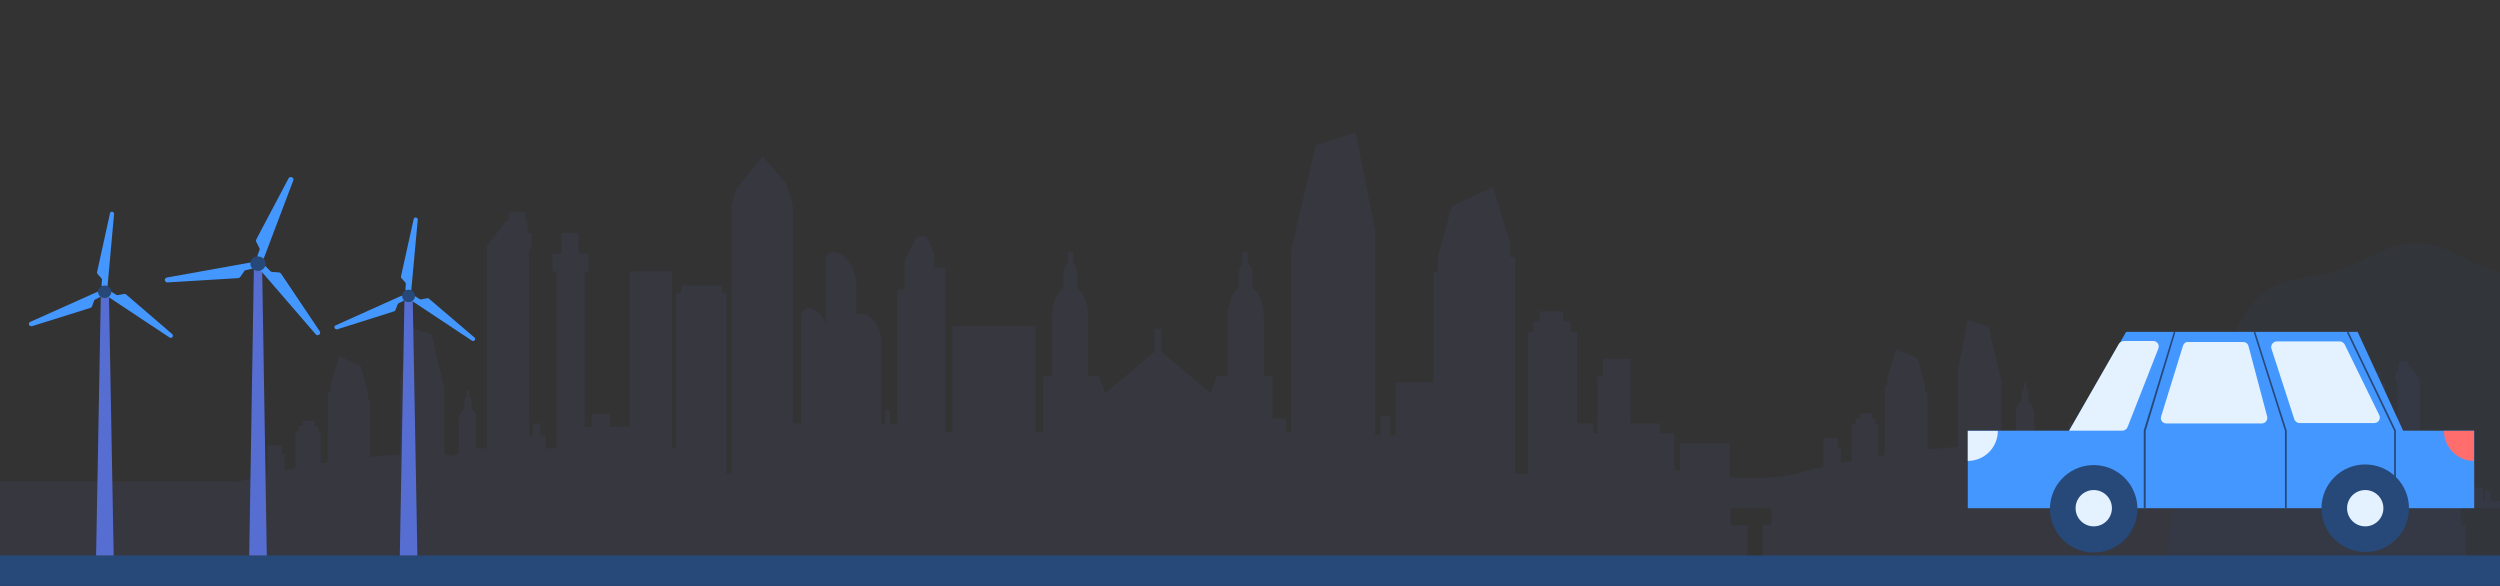 <?xml version="1.0" encoding="utf-8"?>
<!-- Generator: Adobe Illustrator 24.0.0, SVG Export Plug-In . SVG Version: 6.00 Build 0)  -->
<svg version="1.1" id="Layer_1" xmlns="http://www.w3.org/2000/svg" xmlns:xlink="http://www.w3.org/1999/xlink" x="0px" y="0px"
	 viewBox="0 0 1280 300" style="enable-background:new 0 0 1280 300;" xml:space="preserve">
<rect x="0" y="0" width="1280" height="300" fill="#333333" stroke="none"/>
<style type="text/css">
	.st0{opacity:8.000000e-02;clip-path:url(#SVGID_2_);fill:#5870C9;enable-background:new    ;}
	.st1{opacity:0.1;clip-path:url(#SVGID_4_);}
	.st2{fill:#26497A;}
	.st3{clip-path:url(#SVGID_6_);fill:#26497A;}
	.st4{fill:#4497FF;}
	.st5{fill:#E4F2FF;}
	.st6{fill:#FF6D6D;}
	.st7{fill:#566ED1;}
</style>
<g>
	<defs>
		<rect id="SVGID_1_" width="1280" height="300"/>
	</defs>
	<clipPath id="SVGID_2_">
		<use xlink:href="#SVGID_1_"  style="overflow:visible;"/>
	</clipPath>
	<path class="st0" d="M1275,256.5v-5.1h-2.6v5.1h-1.2v-6.9H1261v3.2h-1.2v-3.2h-2.7v3.2h-1.2v-15.6h-5.8v8.6h-3.6v2.3h-7.6v-53.9
		l0,0l-5.3-6.9v3.3l0,0v-3.2h-0.6v-2.3h-4.5v2.3h-0.6v3.2h-0.6h-0.6v4.4h0.6v26.4c-1.9-1.3-4.4-2.3-7.3-3.3V201h1.1v-4.8h-1.1h-1.3
		v-5.5h-4.7v5.5h-1.6h-1v4.8h1v15.3c-3.8-0.8-7.8-1.4-11.9-2V201h-11.3v11.8c-0.4-0.1-0.8-0.1-1.1-0.1v-5.9h-1.4v-1.9h-10.8v1.9
		h-1.2v4.1c-0.4-0.1-0.8-0.1-1.2-0.1v-27.2h0.1l-1.4-4.6l-7-8.6l-6.3,7.3l-1.8,5.8l0,0v27.2c-1.2,0.1-2.5,0.2-3.7,0.3
		c-0.5-0.1-1,0-1.6,0.1c-1.2,0.1-2.3,0.2-3.5,0.4V198c0-0.1,0-0.1,0-0.1v-0.1v-0.4l0,0c-0.4-2.1-3.3-2-5.2-0.1c-2,2.1-2.8,4.8-2.9,7
		c0,0.1,0,0.1,0,0.1l0,0v8.1c-0.1,0-0.2,0-0.2,0c-0.9-0.6-2.3-0.4-3.4,0.5c-2.4,0.4-4.7,0.8-7.2,1.2v-8.5h-2v-4.1l0,0v-3.8l-3.3-6.2
		h-2.4l-2.1,4.2v4.2h-3v16.6c-0.6,0.1-1.3,0.3-1.9,0.4v-1.4h-22.2v6.2c-1.5,0.3-2.9,0.6-4.3,1v-9.5c0-0.1,0-0.2,0-0.2
		c0-3.5-1.2-6.4-3-7.7v-3.5c0-1.4-0.5-2.6-1.2-3v-3h-1.5v3.2c-0.6,0.5-1,1.6-1,2.9v3.5c-1.7,1.3-2.9,4.2-2.9,7.6v0.1l0,0V225
		c-4.1,0.9-8.1,1.7-11.8,2.5l-5.8-4.9v-6.1l0,0h-1.8l0,0v6.1l-9.3,7.8c-1.7,0.2-3.3,0.4-4.8,0.5l-0.7-1.9h-2.8v-15.8l0,0v-0.1
		c0-3.4-1.2-6.4-2.9-7.6V202c0-1.2-0.4-2.3-1-2.9v-3.2h-1.5v3c-0.7,0.4-1.2,1.6-1.2,3v3.5c-1.8,1.2-3,4.2-3,7.7c0,0.1,0,0.1,0,0.2
		V229h-2.4v0.6c-1.6-0.2-3.2-0.4-4.9-0.5v-33.8l0,0l-6.5-28l-10.7-3.4l-5.2,26.3l0,0v5.1v4.8v28.8c-5,0.2-10.2,0.7-15.5,1.2v-28.8
		l-1.2-0.4v-3.6l0,0l-3.7-13.7l-11-5.1l0,0l0,0l0,0v0.1l-4.6,14.8h7.2l0,0l0,0h-7.2v3.8H965v35.7c-1.2,0.2-2.3,0.4-3.5,0.6v-16.3
		h-1.3v-2.9h-1.7v-2.7h-6.4v2.7h-2v2.9H948v18.7c-1.8,0.4-3.7,0.7-5.5,1.1v-8H941v-4.8h-7.4v4.8v9.9c-4.2,1-8.1,2-11.7,3
		c-10.6,2.9-23.3,3.4-36.2,2.5V227h-25.5v14.2c-1-0.2-2-0.4-3-0.6v-18.7H850v-5.1h-15.2v-24.1v-9.1h-14.1v9.1h-2.8v29.2h-2.1v-5.1
		h-8.3V170h-3.2v-5.5h-3.9v-5.1h-12.2v5.1H785v5.5h-2.6v72.7h-6.6V131.6h-2.6v-7.3h-13.9l0,0l0,0h13.9l-8.7-28.4v-0.1h-0.1l0,0l0,0
		l-21.1,9.7l-7.2,26.2l0,0v7l-2.2,0.7v56.4h-19.5v27h-2.8v-9.9h-4.7v9.9h-2.8V221v-84v-9v-9.8l0,0l-10-50.4l-20.5,6.6L661.1,128l0,0
		v93.1h-2.6v-6.9h-6.9v-21.6h-4.5v-30.1c0-0.1,0-0.2,0-0.3c0-6.7-2.4-12.4-5.8-14.8v-6.7c0-2.6-1-4.9-2.4-5.8v-5.8h-2.8v6.1
		c-1.2,1-2,3.1-2,5.5v6.7c-3.3,2.5-5.6,8.1-5.6,14.7c0,0.1,0,0.1,0,0.1l0,0v30.3h-5.4l-3.3,8.7l-25.1-21v-11.7h-0.1h-3.5H591v11.7
		l-25.1,21l-3.3-8.7h-5.4v-30.3l0,0c0-0.1,0-0.1,0-0.1c0-6.6-2.3-12.2-5.6-14.7v-6.7c0-2.4-0.8-4.5-2-5.5v-6.1h-2.8v5.8
		c-1.4,0.9-2.4,3.1-2.4,5.8v6.7c-3.4,2.4-5.8,8.1-5.8,14.8c0,0.1,0,0.3,0,0.5v30h-4.5v28.6h-3.8V167h-42.6v54.1H484v-84h-5.8v-8
		l-4-8.1h-4.7l-6.3,11.9v7.4v0.1v7.8h-3.9v68.7h-3.6V210h-2.6v6.9h-1.7v-41.3l0,0c0-4-1.3-9-4.9-12.6c-2.5-2.5-6-3.1-8-1.5v-15.9
		h-0.1c0-0.1,0-0.2,0-0.3c-0.1-4.2-1.6-9.4-5.5-13.4c-3.6-3.7-9.2-3.9-10,0.2h0.1v0.8c0,0.1,0,0.2,0,0.2c0,0.1,0,0.2,0,0.3V166
		c-0.8-2.1-2-4-3.6-5.7c-3.5-3.6-9.3-3.2-9.4,1.8c0,1.3,0,2.4,0.2,3.5h-0.1v51.1H406V105.3l0,0l-3.4-11.2L390.5,80l-13.4,16.5
		l-2.8,8.8h0.2v137.3h-2.4v-92.8h-2.4v-3.6h-20.8v3.6h-2.8V251l0,0v-21.5H344v-90.6h-21.7v79.6h-9.9V212H303v6.6h-3.6V139h1.9v-9.1
		h-1.9h-3v-10.6h-9v10.6H285h-2.1v9.1h2.1v90.6h-5.6V223h-2.8v-6.2h-3.9v6.2H271v-95.3h1.1v-8.4H271h-1V113h-1v-4.4h-8.6v4.4h-1.1
		v6.2l0,0v-6.3l-10.1,13.3h0.1v103.3h-5.5v-16.7c-0.5-1.6-1.3-2.8-2.3-3.5v-3.5c0-1.2-0.4-2.3-1-2.9v-3.2H239v3
		c-0.7,0.4-1.2,1.6-1.2,3v3.5c-1.8,1.2-3,4.2-3,7.7c0,0.1,0,0.1,0,0.2v15.7h-2.4v0.6c-1.6-0.2-3.2-0.4-4.9-0.5v-33.8l0,0l-6.5-28
		l-10.7-3.4L205,194l0,0v5.1v4.8v28.8c-5,0.2-10.2,0.7-15.5,1.2v-28.8l-1.1-0.4v-3.6l0,0l-3.7-13.7l-11-5.1l0,0l0,0l0,0v0.1
		l-4.6,14.8h7.2l0,0l0,0h-7.2v3.8h-1.3v35.7c-1.2,0.2-2.3,0.4-3.5,0.6V221H163v-2.9h-1.7v-2.7h-6.4v2.7h-2v2.9h-1.7v18.7
		c-1.9,0.4-3.7,0.7-5.5,1.1v-8h-1.4V228h-7.4v4.8v9.9c-4.1,1-8.1,2-11.7,3c-1.6,0.4-3.2,0.8-4.8,1.1v-0.3H-2.3
		c-0.4,0.1-0.8,0.2-1.3,0.2v41.9h123.4v0.2h123.6V300h651.3v-31h-8.6v-9.1l20.8,0.4v8.4h-4.5v16.2h4.5h353h2.5v-16.2h-2.5V260h12.5
		h2.6h8.6v-3.4h-8.6V256.5z"/>
</g>
<g>
	<defs>
		<rect id="SVGID_3_" width="1280" height="300"/>
	</defs>
	<clipPath id="SVGID_4_">
		<use xlink:href="#SVGID_3_"  style="overflow:visible;"/>
	</clipPath>
	<g class="st1">
		<path class="st2" d="M1361.3,256.3c0-13.8,5-28.2,1-40.7c-4.2-12.9-16.9-21.6-24.7-32.4c-7.9-10.9-12.3-25.6-23.2-33.5
			c-10.8-7.8-26.1-7.5-39-11.7c-12.5-4.1-24.6-13.5-38.5-13.5s-26,9.4-38.5,13.5c-12.9,4.2-28.2,3.9-39,11.7
			c-10.9,7.9-15.3,22.6-23.2,33.5c-7.8,10.7-20.5,19.5-24.7,32.4c-4.1,12.5,1,26.9,1,40.7c0,13.8-5,28.2-1,40.7
			c4.2,12.9,16.9,21.6,24.7,32.4c7.9,10.9,12.3,25.6,23.2,33.5c10.8,7.8,26.1,7.5,39,11.7c12.5,4.1,24.6,13.5,38.5,13.5
			s26-9.4,38.5-13.5c12.9-4.2,28.2-3.9,39-11.7c10.9-7.9,15.3-22.6,23.2-33.5c7.8-10.7,20.5-19.5,24.7-32.4
			C1366.3,284.5,1361.3,270.1,1361.3,256.3z"/>
	</g>
</g>
<g>
	<defs>
		<rect id="SVGID_5_" width="1280" height="300"/>
	</defs>
	<clipPath id="SVGID_6_">
		<use xlink:href="#SVGID_5_"  style="overflow:visible;"/>
	</clipPath>
	<rect y="284.4" class="st3" width="1280" height="15.6"/>
</g>
<g>
	<g>
		<polygon class="st4" points="1230.4,220.5 1207.1,169.9 1088.6,169.9 1059.4,220.5 1007.5,220.5 1007.5,260.2 1266.8,260.2 
			1266.8,220.5 		"/>
		<path class="st5" d="M1007.5,236L1007.5,236c8.5,0,15.4-6.9,15.4-15.4l0,0h-15.4V236z"/>
		<path class="st5" d="M1084.9,176l-25.5,44.5h27.3c1.1,0,2.1-0.7,2.6-1.8l15.8-40.3c0.7-1.8-0.6-3.8-2.6-3.8h-15.1
			C1086.3,174.7,1085.5,175.2,1084.9,176z"/>
		<path class="st5" d="M1117.7,177l-11.2,36.2c-0.6,1.8,0.7,3.6,2.7,3.6h48.9c1.8,0,3.1-1.8,2.7-3.5l-9.6-36.2c-0.3-1.2-1.4-2-2.7-2
			h-28.1C1119.2,174.9,1118.1,175.8,1117.7,177z"/>
		<path class="st5" d="M1163,178.6l11.7,36.1c0.4,1.1,1.5,1.9,2.6,1.9h38.4c2,0,3.4-2.1,2.5-4l-17.7-36.2c-0.5-0.9-1.5-1.6-2.5-1.6
			h-32.3C1163.7,174.9,1162.4,176.8,1163,178.6z"/>
		<g>
			<polygon class="st2" points="1170.8,260.2 1169.9,260.2 1169.9,220.6 1153.9,170.1 1154.7,169.9 1170.8,220.5 			"/>
		</g>
		
			<ellipse transform="matrix(0.329 -0.944 0.944 0.329 473.717 1186.998)" class="st2" cx="1072.1" cy="260.1" rx="22.4" ry="22.4"/>
		<circle class="st5" cx="1072" cy="260.2" r="9.3"/>
		<g>
			<polygon class="st2" points="1098.6,260.2 1097.6,260.2 1097.6,220.4 1113,169.9 1113.8,170.1 1098.6,220.6 			"/>
		</g>
		<g>
			<polygon class="st2" points="1226.7,247.3 1225.8,247.3 1225.8,220.6 1201.6,170.2 1202.4,169.8 1226.7,220.4 			"/>
		</g>
		<circle class="st2" cx="1211" cy="260.2" r="22.4"/>
		<circle class="st5" cx="1211" cy="260.2" r="9.3"/>
		<path class="st6" d="M1266.7,236L1266.7,236v-15.4h-15.4l0,0C1251.3,229.1,1258.3,236,1266.7,236z"/>
	</g>
</g>
<g>
	<g>
		<path class="st7" d="M58.2,284.4l-2.4-132.1c0-1.1-0.9-2-2.1-2l0,0c-1.2,0-2.1,0.9-2.1,2l-2.4,132.1H58.2z"/>
		<path class="st7" d="M213.7,284.4l-2.4-132.1c0-1.1-0.9-2-2.1-2l0,0c-1.2,0-2.1,0.9-2.1,2l-2.4,132.1H213.7z"/>
		<path class="st7" d="M136.6,284.4L134.2,136c0-1.1-0.9-2-2.1-2l0,0c-1.2,0-2.1,0.9-2.1,2l-2.4,148.4H136.6z"/>
		<path class="st4" d="M58.2,108.9L58.2,108.9c0.2,0.2,0.2,0.5,0.2,0.7l-3.3,36.5c-0.1,0.6-0.6,1-1.2,1h-0.7c-0.7,0-1.2-0.5-1.2-1.2
			l0.2-2.6c0-0.2-0.1-0.6-0.2-0.7l-2.1-2.4c-0.2-0.2-0.3-0.6-0.2-0.9l6.6-30C56.4,108.3,57.7,108.1,58.2,108.9z"/>
		<path class="st4" d="M87.5,173L87.5,173c-0.2,0-0.5-0.1-0.7-0.2l-31.2-20.7c-0.5-0.3-0.7-0.9-0.3-1.5l0.3-0.7
			c0.3-0.6,1.1-0.7,1.6-0.4l2.3,1.4c0.2,0.2,0.6,0.2,0.8,0.2l3.2-0.6c0.3-0.1,0.7,0,1,0.2L88.1,171C88.9,171.8,88.5,172.9,87.5,173z
			"/>
		<path class="st4" d="M14.9,165.3L14.9,165.3c0.1-0.2,0.3-0.4,0.6-0.5l34.4-15.4c0.5-0.2,1.2-0.1,1.5,0.4l0.3,0.7
			c0.3,0.6,0.1,1.2-0.5,1.6l-2.4,1.2c-0.2,0.1-0.5,0.3-0.6,0.6l-1.1,3c-0.1,0.3-0.4,0.6-0.7,0.7l-30,9.4
			C15.3,167.2,14.5,166.3,14.9,165.3z"/>
		<ellipse class="st2" cx="53.6" cy="149.4" rx="3.4" ry="3.2"/>
	</g>
</g>
<g>
	<g>
		<path class="st4" d="M213.7,111.8L213.7,111.8c0.2,0.2,0.2,0.5,0.2,0.7l-3.3,35.7c-0.1,0.6-0.5,1-1.1,1h-0.7
			c-0.7,0-1.2-0.5-1.2-1.2l0.2-2.6c0-0.2-0.1-0.6-0.2-0.7l-2.1-2.3c-0.2-0.2-0.3-0.6-0.2-0.9l6.5-29.3
			C211.9,111.3,213.1,111.1,213.7,111.8z"/>
		<path class="st4" d="M242.3,174.6L242.3,174.6c-0.2,0-0.5-0.1-0.7-0.2L211,154.1c-0.5-0.3-0.7-0.9-0.3-1.4l0.3-0.6
			c0.3-0.5,1-0.7,1.6-0.4l2.2,1.4c0.2,0.2,0.5,0.2,0.8,0.2l3.1-0.6c0.3-0.1,0.7,0,0.9,0.2l23.2,19.8
			C243.7,173.3,243.3,174.5,242.3,174.6z"/>
		<path class="st4" d="M171.3,167.1L171.3,167.1c0.1-0.2,0.3-0.4,0.5-0.5l33.6-15.1c0.5-0.2,1.2-0.1,1.4,0.4l0.3,0.6
			c0.3,0.5,0.1,1.2-0.5,1.5l-2.4,1.2c-0.2,0.1-0.4,0.3-0.6,0.6l-1.1,2.9c-0.1,0.3-0.4,0.6-0.7,0.7l-29.1,9.2
			C171.8,168.8,170.9,167.9,171.3,167.1z"/>
		<ellipse class="st2" cx="209.2" cy="151.5" rx="3.3" ry="3.2"/>
	</g>
</g>
<g>
	<g>
		<path class="st4" d="M162.4,171.6L162.4,171.6c-0.3-0.1-0.6-0.2-0.7-0.4l-28-32.4c-0.4-0.5-0.4-1.2,0.1-1.7l0.6-0.6
			c0.5-0.5,1.4-0.5,1.9,0.1l2.1,2.2c0.2,0.2,0.5,0.4,0.8,0.4l3.7,0.3c0.4,0,0.7,0.2,1,0.6l19.8,29.5
			C164.3,170.6,163.5,171.8,162.4,171.6z"/>
		<path class="st4" d="M84.7,142.5L84.7,142.5c0.2-0.2,0.5-0.4,0.7-0.4l42.9-7.7c0.7-0.1,1.3,0.2,1.5,0.9l0.2,0.7
			c0.2,0.7-0.2,1.4-1,1.6l-3.1,0.7c-0.3,0.1-0.7,0.2-0.8,0.5l-2.1,3c-0.2,0.3-0.6,0.5-1,0.6l-36.3,2.2
			C84.6,144.6,84,143.3,84.7,142.5z"/>
		<path class="st4" d="M150.2,91.5L150.2,91.5c0.1,0.2,0.1,0.6,0,0.8l-15,39.6c-0.2,0.7-0.9,1-1.6,0.7l-0.8-0.2
			c-0.7-0.2-1.2-0.9-0.9-1.7l1-2.8c0.1-0.3,0.1-0.7-0.1-0.9l-1.6-3.2c-0.2-0.3-0.2-0.7,0-1.2l16.6-31.4
			C148.3,90.4,149.8,90.5,150.2,91.5z"/>
		<ellipse class="st2" cx="132.1" cy="135" rx="3.9" ry="3.7"/>
	</g>
</g>
</svg>
